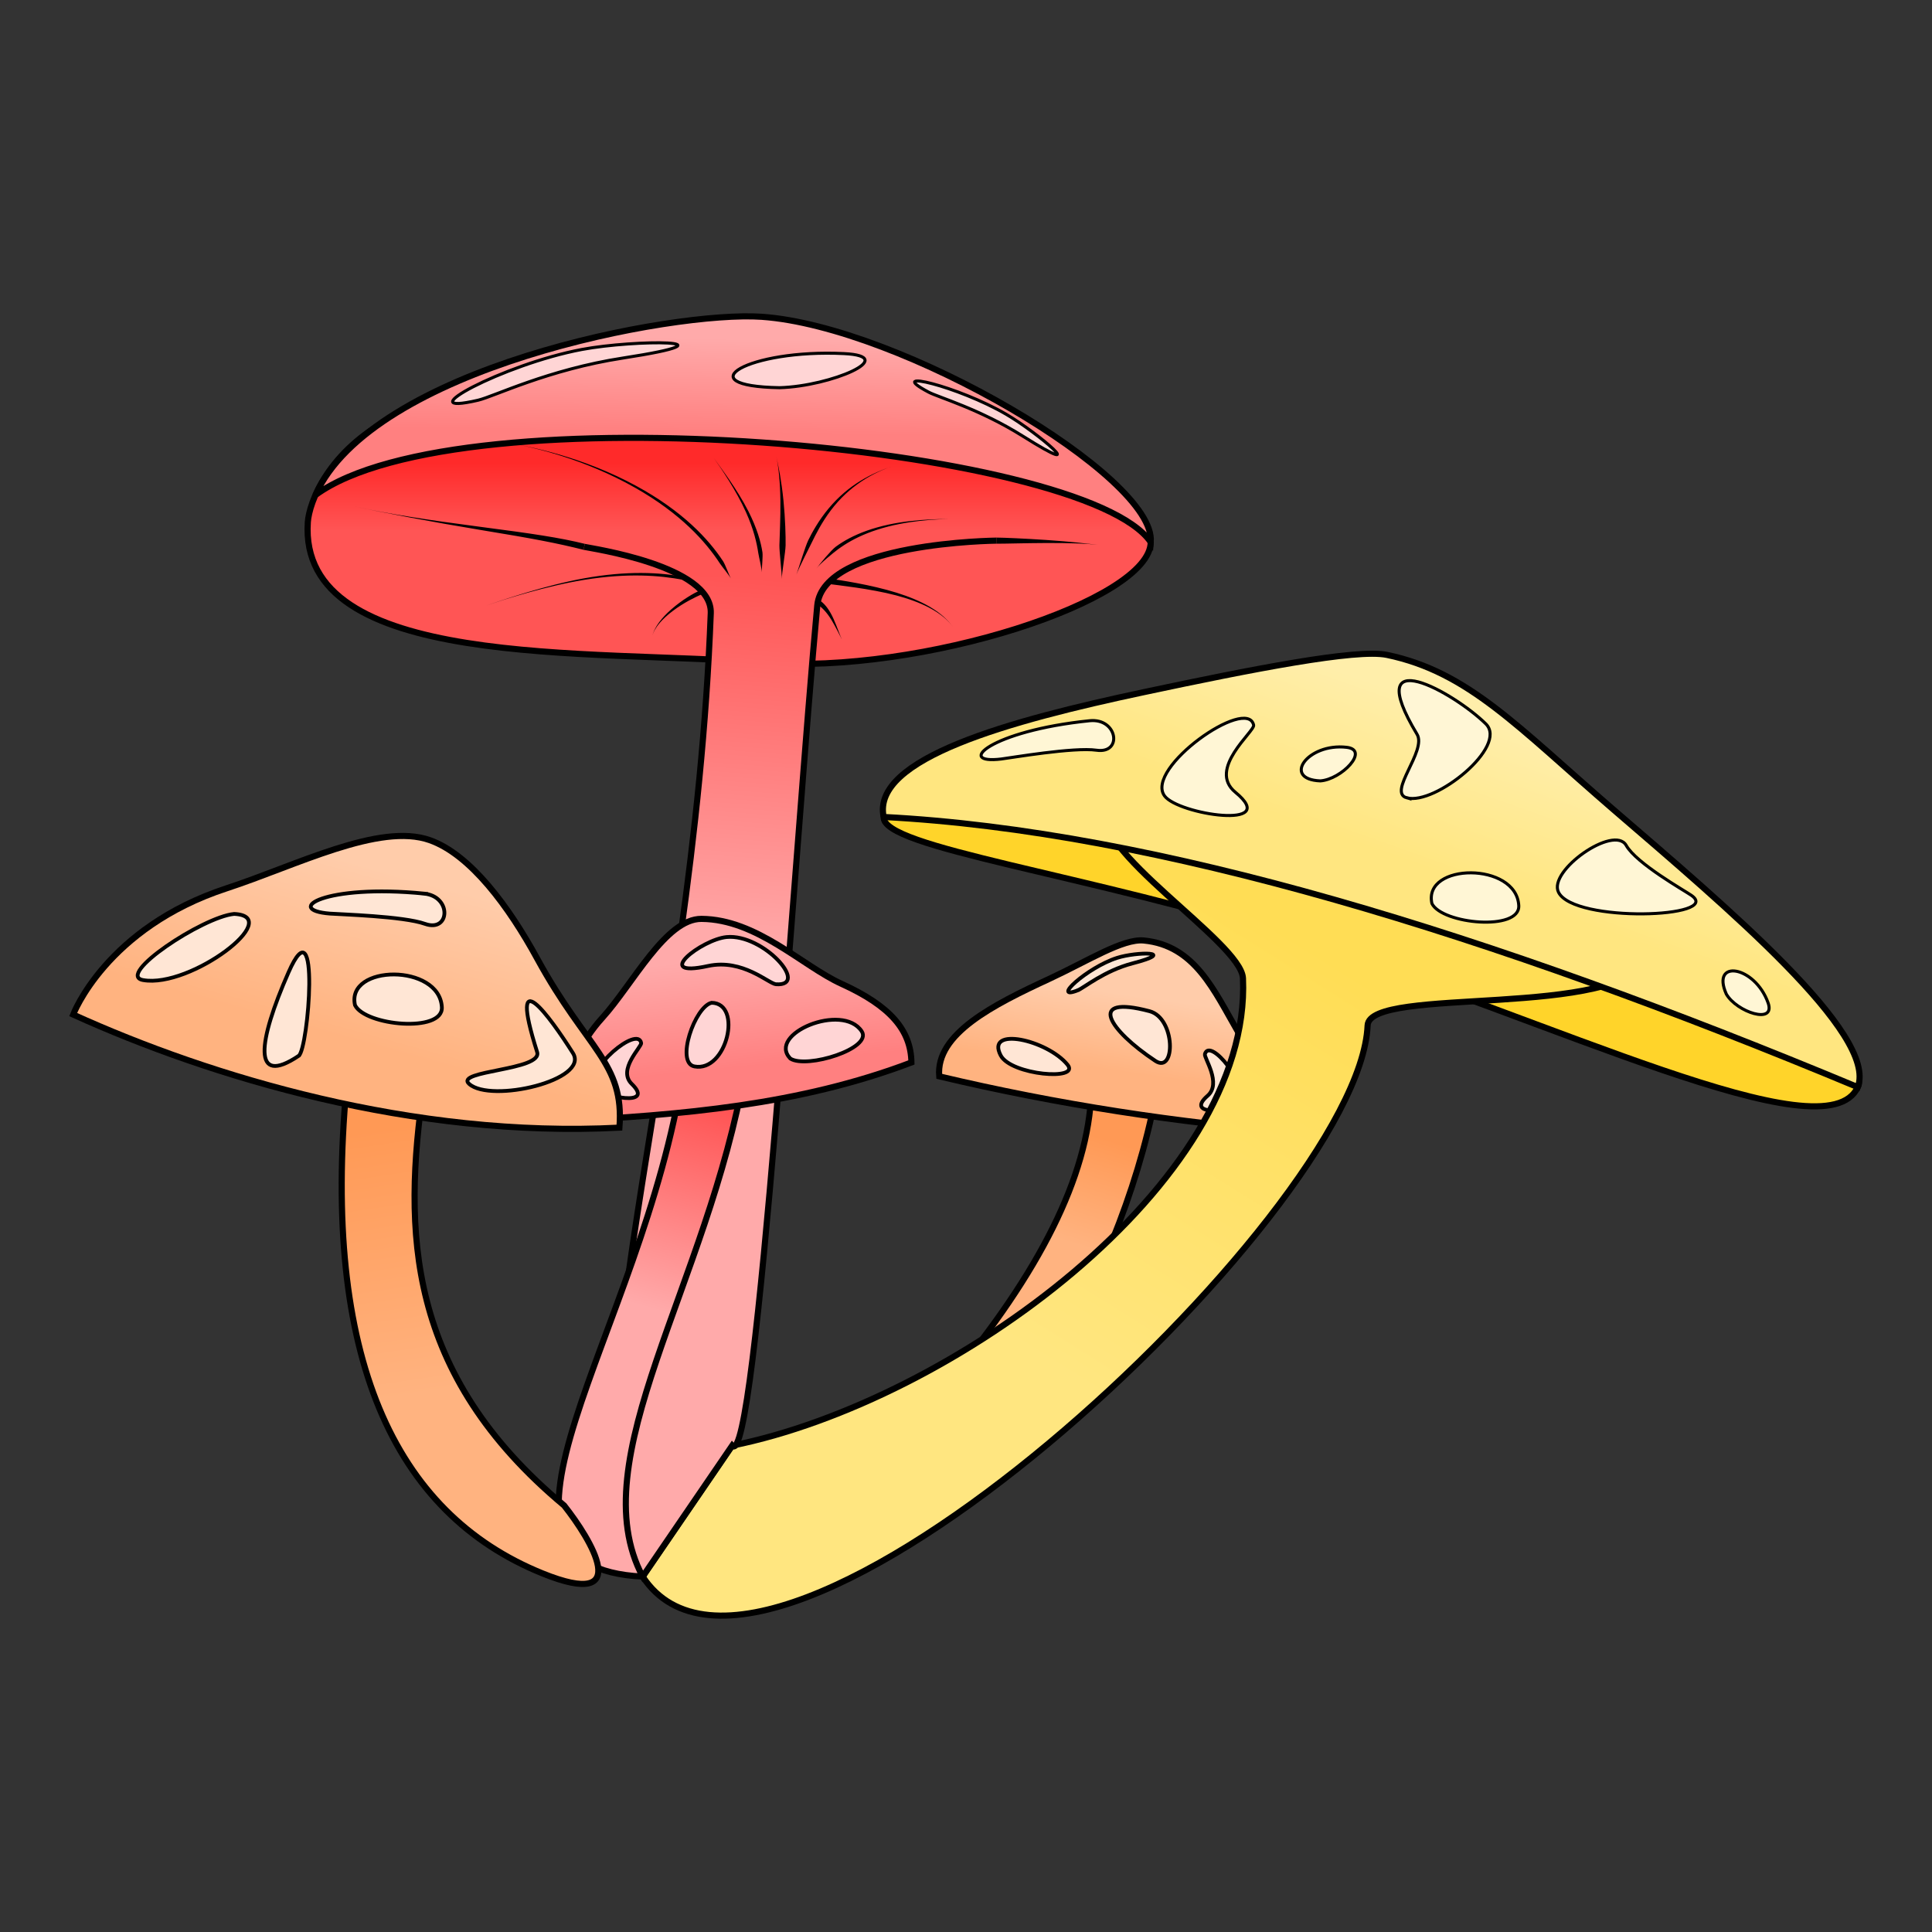 <?xml version="1.0" encoding="UTF-8"?>
<svg version="1.1" viewBox="0 0 64 64" xmlns="http://www.w3.org/2000/svg" xmlns:xlink="http://www.w3.org/1999/xlink">
 <rect x="0" y="0" width="64" height="64" fill="#333333" stroke="none"/>
 <defs>
  <linearGradient id="linearGradient1401">
   <stop stop-color="#fca" offset="0"/>
   <stop stop-color="#ffb380" offset="1"/>
  </linearGradient>
  <linearGradient id="linearGradient1203">
   <stop stop-color="#ffb380" offset="0"/>
   <stop stop-color="#f95" offset="1"/>
  </linearGradient>
  <linearGradient id="linearGradient977" x1="365.36" x2="357.86" y1="118.14" y2="145.29" gradientTransform="matrix(.203 0 0 .203 -60.579 5.088)" gradientUnits="userSpaceOnUse" xlink:href="#linearGradient1401"/>
  <linearGradient id="linearGradient975">
   <stop stop-color="#faa" offset="0"/>
   <stop stop-color="#ff8080" offset="1"/>
  </linearGradient>
  <linearGradient id="linearGradient1017" x1="423.75" x2="423.51" y1="30.286" y2="45.636" gradientTransform="matrix(.203 0 0 .203 -60.579 5.088)" gradientUnits="userSpaceOnUse" xlink:href="#linearGradient975"/>
  <linearGradient id="linearGradient969" x1="367.36" x2="360.88" y1="202.41" y2="159.11" gradientTransform="matrix(.203 0 0 .203 -60.579 5.088)" gradientUnits="userSpaceOnUse" xlink:href="#linearGradient1203"/>
  <linearGradient id="linearGradient943">
   <stop stop-color="#faa" offset="0"/>
   <stop stop-color="#f55" offset="1"/>
  </linearGradient>
  <linearGradient id="linearGradient993" x1="414.64" x2="416.43" y1="131.54" y2="149.39" gradientTransform="matrix(.203 0 0 .203 -60.579 5.088)" gradientUnits="userSpaceOnUse" xlink:href="#linearGradient975"/>
  <linearGradient id="linearGradient961" x1="405.11" x2="414.31" y1="188.6" y2="155.61" gradientTransform="matrix(.203 0 0 .203 -60.579 5.088)" gradientUnits="userSpaceOnUse" xlink:href="#linearGradient943"/>
  <linearGradient id="linearGradient881" x1="418.71" x2="423.25" y1="130.24" y2="69.374" gradientTransform="matrix(.203 0 0 .203 -60.579 5.088)" gradientUnits="userSpaceOnUse" xlink:href="#linearGradient943"/>
  <linearGradient id="linearGradient1009" x1="530.71" x2="522.14" y1="89.214" y2="113.32" gradientTransform="matrix(.203 0 0 .203 -60.579 5.088)" gradientUnits="userSpaceOnUse">
   <stop stop-color="#fea" offset="0"/>
   <stop stop-color="#ffe680" offset="1"/>
  </linearGradient>
  <linearGradient id="linearGradient945" x1="471.07" x2="513.57" y1="198.32" y2="130.29" gradientTransform="matrix(.203 0 0 .203 -60.579 5.088)" gradientUnits="userSpaceOnUse">
   <stop stop-color="#ffe680" offset="0"/>
   <stop stop-color="#fd5" offset="1"/>
  </linearGradient>
  <linearGradient id="linearGradient889" x1="404.57" x2="404.57" y1="61.546" y2="50.434" gradientTransform="matrix(.203 0 0 .203 -60.579 5.088)" gradientUnits="userSpaceOnUse">
   <stop stop-color="#f55" offset="0"/>
   <stop stop-color="#ff2a2a" offset="1"/>
  </linearGradient>
  <linearGradient id="linearGradient1001" x1="486.25" x2="484.46" y1="137.79" y2="150.29" gradientTransform="matrix(.203 0 0 .203 -60.579 5.088)" gradientUnits="userSpaceOnUse" xlink:href="#linearGradient1401"/>
  <linearGradient id="linearGradient947" x1="475.36" x2="480.71" y1="178.5" y2="161.36" gradientTransform="matrix(.203 0 0 .203 -60.579 5.088)" gradientUnits="userSpaceOnUse" xlink:href="#linearGradient1203"/>
 </defs>
 <g fill-rule="evenodd" stroke="#000">
  <g stroke-width=".203">
   <path d="m31.992 45.068c2.797-3.51 4.254-6.663 4.159-9.402l2.242 0.036c-0.536 3.232-1.791 6.41-3.58 9.546z" fill="url(#linearGradient947)"/>
   <path d="m31.113 35.655c3.896 0.925 7.894 1.545 11.992 1.867-0.035-1.54-1.407-2.157-2.077-3.31-0.809-1.393-1.44-2.894-3.139-3.057-0.697-0.067-1.863 0.683-3.134 1.272-1.841 0.853-3.764 1.816-3.642 3.228z" fill="url(#linearGradient1001)"/>
   <path d="m25.283 21.949c-5.75-0.448-15.418 0.261-15.086-4.654 0.086-1.264 2.488-7.022 14.984-2.966 10.05 0.204 12.579 1.942 12.938 3.631-0.013 1.921-7.591 4.397-12.836 3.989z" fill="url(#linearGradient889)"/>
   <path d="m29.272 27.063c-0.063 1.026 6.623 1.849 13.782 4.096 8.443 2.65 17.428 7.161 18.487 4.854 1.287-2.101-29.103-14.113-32.269-8.95z" fill="#ffd42a"/>
  </g>
  <path d="m39.914 34.917c0.171-0.572 1.48 1.074 1.115 1.59-0.246 0.348-1.8 0.464-1.026-0.208 0.477-0.414-0.126-1.258-0.089-1.382z" fill="#ffe6d5" stroke-width=".125"/>
  <g stroke-width=".203">
   <path d="m21.289 52.227 2.965-4.339c7.287-1.464 17.222-8.697 16.921-15.48-0.054-1.208-5.18-4.296-4.574-5.741l18.028 5.021c-0.902 2.096-9.268 0.957-9.325 2.28-0.273 6.304-19.896 24.528-24.015 18.259z" fill="url(#linearGradient945)"/>
   <path d="m29.272 27.063c9.026 0.467 20.065 3.862 32.269 8.95 0.672-1.748-4.376-5.99-8.088-9.19-3.183-2.744-4.811-4.568-7.51-5.129-1.001-0.208-4.452 0.468-8.051 1.234-4.439 0.944-9.029 2.195-8.62 4.136z" fill="url(#linearGradient1009)"/>
   <path d="m19.351 18.114c0.204 0.051 4.253 0.622 4.194 2.199-0.57 14.992-5.114 27.138-2.256 31.914l2.965-4.339c0.797 0.908 2.09-20.006 2.819-27.831 0.195-2.094 5.932-2.148 5.932-2.148" fill="url(#linearGradient881)"/>
   <path d="m21.289 52.227c-2.06-3.876 2.155-9.652 3.381-16.726h-2.046c-1.333 8.733-7.7 16.408-1.335 16.726z" fill="url(#linearGradient961)"/>
   <path d="m18.584 37.138c3.97-0.198 7.908-0.535 11.608-1.943-0.017-1.068-0.695-1.869-2.32-2.607-1.288-0.585-2.8-2.137-4.636-2.149-1.185-8e-3 -2.275 2.167-3.284 3.279-1.428 1.573-1.37 3.421-1.37 3.421z" fill="url(#linearGradient993)"/>
   <path d="m11.476 36.013h2.557c-0.688 4.772-0.582 9.49 4.654 13.858 0.884 1.118 2.343 3.489-0.716 2.25-4.938-2-7.306-7.198-6.495-16.108z" fill="url(#linearGradient969)"/>
   <path d="m10.449 16.401c1.875-4.212 11.834-6.111 14.784-5.907 4.593 0.318 13.072 5.293 12.887 7.466-2.185-3.218-22.89-5.066-27.67-1.56z" fill="url(#linearGradient1017)"/>
  </g>
 </g>
 <path d="m19.351 18.114 0.025-0.098c-0.836-0.207-1.73-0.338-3.469-0.565-1.776-0.233-2.986-0.416-4.179-0.679 0.914 0.202 2.651 0.53 4.165 0.779 1.821 0.3 2.521 0.434 3.435 0.661zm13.654-0.204-7.5e-4 0.101c0.287 2e-3 0.939-0.02 1.647-0.023 0.767-0.003 1.359 0.019 1.712 0.059-0.452-0.05-0.842-0.101-1.709-0.16-0.696-0.047-1.396-0.077-1.649-0.079zm-8.796 1.253c-0.056-0.11-0.186-0.465-0.255-0.57-0.479-0.733-1.347-1.667-2.886-2.501-1.706-0.925-3.405-1.284-4.274-1.429 0.867 0.144 2.564 0.541 4.24 1.491 1.518 0.86 2.344 1.792 2.813 2.51 0.067 0.102 0.307 0.389 0.362 0.499zm1.023-0.204c0.003-0.133 0.044-0.533 0.025-0.663-0.052-0.34-0.18-0.799-0.467-1.363-0.364-0.717-0.914-1.437-1.143-1.758 0.232 0.325 0.739 1.066 1.066 1.795 0.258 0.575 0.355 1.015 0.406 1.347 0.019 0.126 0.116 0.508 0.113 0.642zm0.665 0.23c4e-3 -0.234 0.122-0.89 0.127-1.123 5e-3 -0.295-0.011-0.891-0.07-1.479-0.067-0.668-0.158-1.093-0.236-1.464 0.071 0.338 0.126 0.838 0.134 1.47 7e-3 0.587-0.028 1.175-0.033 1.47-0.004 0.217 0.082 0.909 0.079 1.127zm0.484-0.152c0.083-0.231 0.416-0.87 0.517-1.078 0.118-0.243 0.321-0.653 0.628-1.058 0.606-0.798 1.363-1.233 2.077-1.471-0.717 0.239-1.491 0.618-2.152 1.411-0.333 0.399-0.557 0.809-0.677 1.057-0.103 0.212-0.31 0.907-0.393 1.139zm0.666-0.206c0.115-0.159 0.558-0.52 0.708-0.631 0.059-0.043 0.13-0.093 0.213-0.147 0.278-0.179 0.636-0.36 1.107-0.511 0.953-0.304 1.966-0.348 2.446-0.348-0.482 0-1.491 0.002-2.467 0.278-0.481 0.135-0.856 0.309-1.145 0.488-0.086 0.053-0.16 0.104-0.221 0.149-0.156 0.115-0.526 0.564-0.641 0.722zm-4.324 0.342c-0.014-3e-3 -0.048-0.061-0.062-0.063-0.806-0.151-1.881-0.211-3.308 0.047-1.296 0.234-2.643 0.7-3.249 0.902 0.611-0.204 1.958-0.642 3.258-0.852 1.433-0.231 2.482-0.148 3.281 0.002 0.014 0.003 0.066-0.039 0.08-0.036zm0.514 0.441c-0.007 0.003-0.06-0.051-0.068-0.048-0.176 0.08-0.562 0.295-0.931 0.619-0.161 0.141-0.296 0.285-0.401 0.426-0.141 0.19-0.197 0.337-0.225 0.442 0.028-0.104 0.096-0.248 0.247-0.424 0.113-0.131 0.257-0.262 0.424-0.388 0.389-0.294 0.771-0.468 0.944-0.546 0.007-0.004 0.002-0.079 9e-3 -0.082zm4.241-0.355c5e-3 5e-4 8e-3 0.09 0.013 0.091 0.24 0.034 1.343 0.149 2.191 0.372 0.409 0.108 0.777 0.241 1.091 0.404 0.421 0.22 0.661 0.454 0.799 0.648-0.139-0.194-0.366-0.438-0.782-0.679-0.309-0.179-0.674-0.331-1.083-0.459-0.868-0.273-1.933-0.426-2.192-0.463-5e-3 -5e-4 -0.033 0.085-0.037 0.085zm-0.355 0.698c0.006 0.004-0.019 0.078-0.014 0.083 0.132 0.102 0.27 0.229 0.435 0.497 0.108 0.175 0.322 0.598 0.346 0.647-0.064-0.128-0.157-0.412-0.278-0.683-0.129-0.287-0.267-0.468-0.412-0.58-0.006-5e-3 -0.07 0.04-0.077 0.035z" stroke-width=".25"/>
 <g fill-rule="evenodd" stroke="#000">
  <path d="m21.239 34.55c-0.11-0.589-1.861 0.871-1.52 1.43 0.23 0.377 1.997 0.694 1.209-0.073-0.486-0.472 0.335-1.23 0.311-1.357z" fill="#ffd5d5" stroke-width=".125"/>
  <path d="m2.424 33.609c4.548 2.064 11.263 4.099 18.095 3.746 0.168-2.16-1.068-2.567-2.724-5.601-0.932-1.708-2.208-3.447-3.558-3.923-1.67-0.59-4.435 0.845-6.724 1.593-3.999 1.308-5.089 4.185-5.089 4.185z" fill="url(#linearGradient977)" stroke-width=".203"/>
  <path d="m51.628 29.558c0.515 1.026 5.476 0.845 4.4 0.101-0.232-0.161-1.818-1.054-2.158-1.654-0.398-0.701-2.6 0.841-2.242 1.553zm-5.027-3.129c0.934 0.254 3.374-1.704 2.618-2.451-1.044-1.03-4.163-2.79-2.277 0.346 0.331 0.55-0.989 1.929-0.34 2.106zm-10.504-2.554c-3.305 0.337-4.462 1.454-2.929 1.268 0.326-0.04 2.409-0.399 3.156-0.291 0.873 0.126 0.698-1.071-0.227-0.977zm5.431 0.144c-0.214-0.966-3.615 1.428-2.952 2.345 0.446 0.618 3.878 1.138 2.348-0.119-0.943-0.775 0.65-2.017 0.604-2.225zm5.906 5.912c0.337 0.681 2.923 0.925 2.877 0.067-0.077-1.45-3.179-1.42-2.877-0.067zm-3.697-4.063c0.696-0.046 1.644-1.022 0.874-1.112-1.3-0.151-2.152 1.06-0.874 1.112zm13.449 7.061c0.349 0.604 1.644 1.022 1.384 0.291-0.44-1.233-1.903-1.461-1.384-0.291z" fill="#fff6d5" stroke-width=".101"/>
  <path d="m25.708 32.605c1.131 0.072-0.417-1.68-1.638-1.564-0.822 0.078-2.49 1.367-0.618 0.959 1.154-0.251 2.012 0.589 2.256 0.605zm-2.135 0.613c-0.557 0.127-1.202 1.99-0.569 2.109 1.07 0.203 1.609-2.09 0.569-2.109zm2.607 1.848c0.544 0.35 2.741-0.339 2.364-0.905-0.637-0.957-3.146 0.088-2.364 0.905z" fill="#ffd5d5" stroke-width=".125"/>
  <path d="m15.843 13.256c-2.412 0.562 0.82-1.187 3.43-1.679 1.758-0.331 5.375-0.334 1.361 0.284-2.474 0.381-4.271 1.273-4.792 1.395zm14.918-0.266c-1.506-0.799 0.998-0.185 2.571 0.734 1.06 0.619 2.908 2.204 0.556 0.727-1.45-0.91-2.803-1.288-3.127-1.461zm-4.935-0.147c1.697-0.047 4.007-1.039 2.13-1.13-3.169-0.154-5.247 1.077-2.13 1.13z" fill="#ffd5d5" stroke-width=".101"/>
  <path d="m15.541 35.906c0.723 0.645 4.006-0.124 3.437-1.023-0.75-1.186-2.176-3.165-1.185-0.034 0.194 0.613-2.753 0.609-2.252 1.057zm-3.781-2.608c0.337 0.681 2.923 0.926 2.877 0.067-0.077-1.45-3.179-1.42-2.877-0.067zm-4.004-3.023c-1.046 0.101-3.945 2.029-3.014 2.192 1.571 0.275 4.716-2.111 3.014-2.192zm6.294-0.674c-3.307-0.325-4.661 0.541-3.123 0.663 0.327 0.026 2.44 0.086 3.151 0.34 0.831 0.296 0.896-0.911-0.029-1.002zm-4.154 5.373c0.321-0.215 0.72-5.172-0.339-2.762-1.009 2.297-1.219 3.807 0.339 2.763z" fill="#ffe6d5" stroke-width=".125"/>
  <path d="m35.706 32.804c-0.912 0.359 0.31-0.758 1.298-1.073 0.665-0.212 2.034-0.213 0.515 0.181-0.936 0.243-1.616 0.814-1.813 0.891zm2.373 0.693c0.867 0.23 0.868 2.092 0.195 1.647-1.534-1.016-2.307-2.206-0.195-1.647zm-2.717 1.772c0.443 0.541-1.87 0.346-2.212-0.306-0.513-0.978 1.541-0.514 2.212 0.306z" fill="#ffe6d5" stroke-width=".125"/>
 </g>
</svg>
